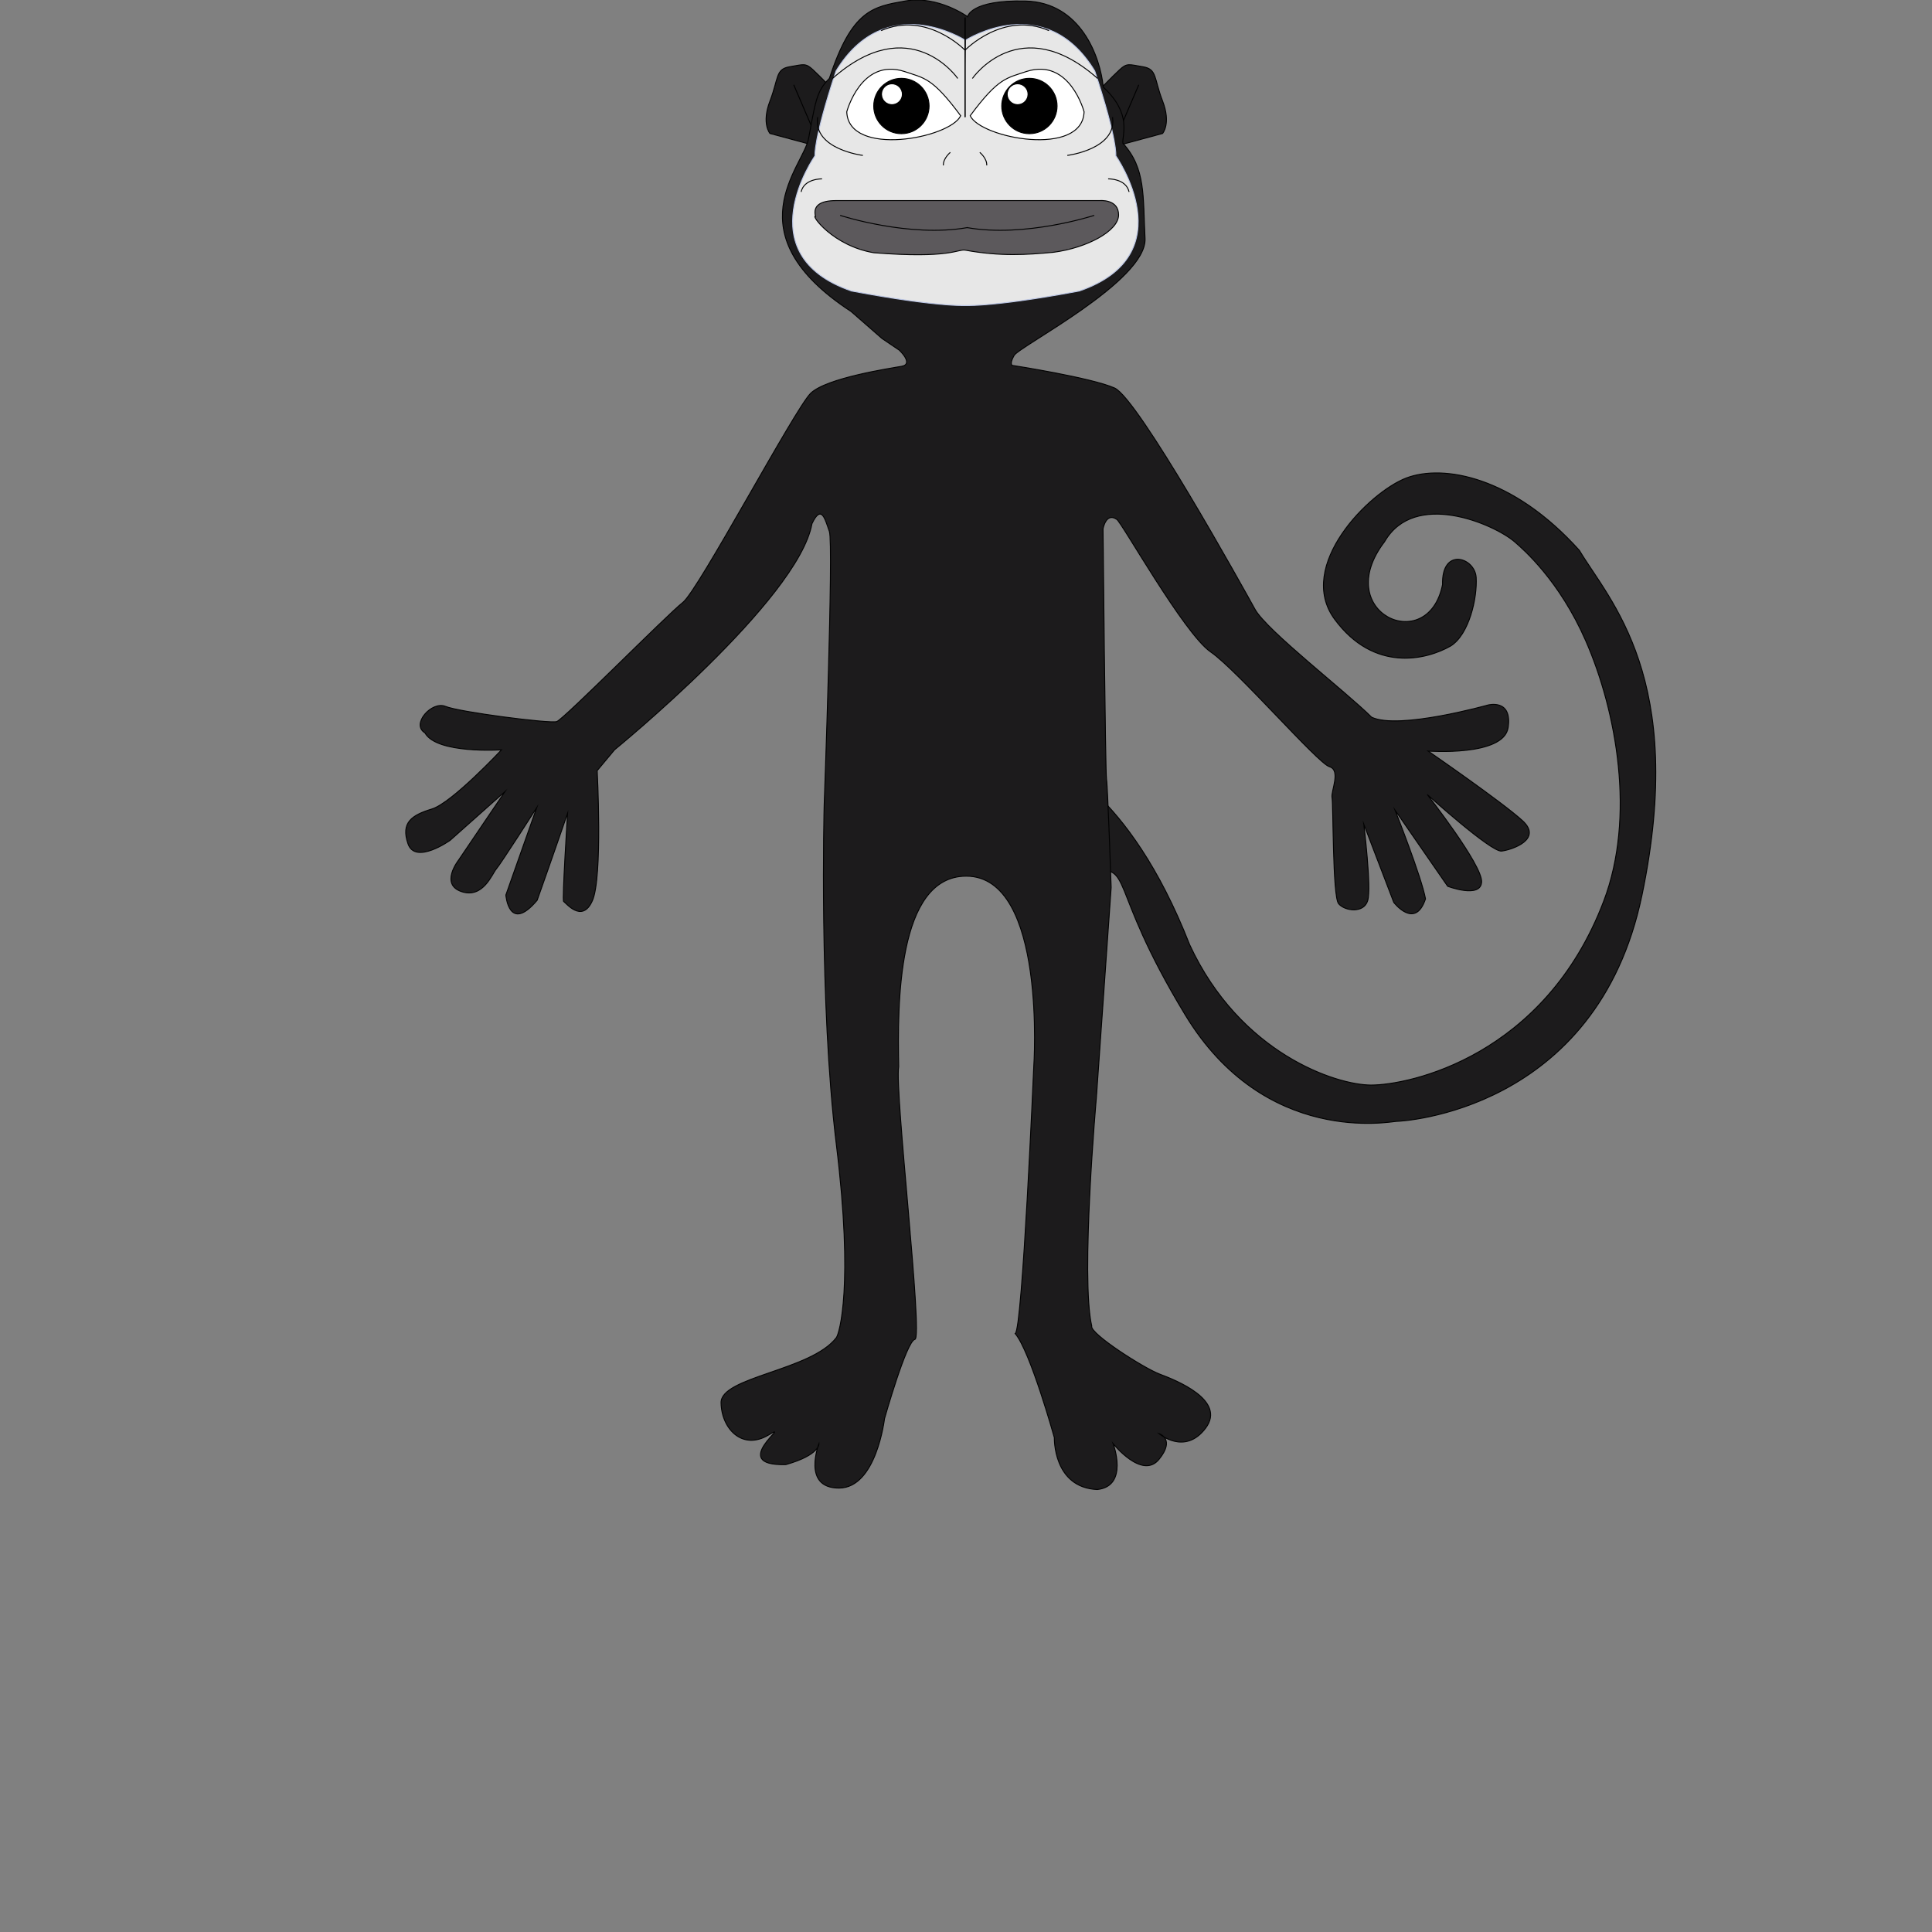 <svg width="300" height="300" viewBox="0 0 300 300" fill="none" xmlns="http://www.w3.org/2000/svg">
<rect x="0" y="0" width="300" height="300" fill="#808080" stroke="none"/>
<g clip-path="url(#clip0_1306_2358)">
<path d="M162.961 118.314C162.961 118.314 175.116 122.184 184.723 146.679C192.555 163.602 207.496 168.487 212.899 168.487C218.839 168.487 239.859 164.047 249.024 139.923C253.985 126.863 251.034 110.471 246.234 99.503C242.168 90.21 236.606 85.346 235.163 84.109C232.009 81.412 219.68 76.006 214.997 84.109C206.577 95.116 221.75 102.022 223.999 90.769C223.835 84.911 229.041 86.539 229.219 89.689C229.401 92.839 228.139 98.512 225.256 100.312C221.476 102.471 213.373 104.453 207.251 96.171C201.129 87.89 212.653 76.366 218.415 74.206C224.177 72.047 234.977 74.025 245.24 85.46C249.922 93.292 261.985 105.354 254.961 139.025C247.938 172.695 217.513 174.128 216.793 174.128C216.074 174.128 196.446 178.09 184.024 157.565C171.602 137.04 176.281 134.339 169.079 135.24C161.878 136.142 165.84 125.879 165.84 125.879L162.961 118.314Z" fill="#1C1B1C" stroke="#010101" stroke-width="0.146" stroke-miterlimit="10"/>
<path d="M173.864 22.524L180.524 20.725C180.524 20.725 181.875 19.196 180.524 15.683C179.173 12.173 179.683 10.733 177.492 10.37C175.3 10.006 175.029 9.739 173.86 10.819C172.692 11.898 170.258 14.421 170.258 14.421L171.968 22.524H173.864Z" fill="#1C1B1C" stroke="#010101" stroke-width="0.146" stroke-miterlimit="10"/>
<path d="M173.859 20.099L176.828 13.168" stroke="black" stroke-width="0.146" stroke-miterlimit="10"/>
<path d="M126.221 22.524L119.561 20.725C119.561 20.725 118.211 19.196 119.561 15.683C120.912 12.173 120.402 10.733 122.594 10.37C124.785 10.006 125.056 9.739 126.225 10.819C127.394 11.898 129.827 14.421 129.827 14.421L128.117 22.524H126.221Z" fill="#1C1B1C" stroke="#010101" stroke-width="0.146" stroke-miterlimit="10"/>
<path d="M126.222 20.099L123.25 13.168" stroke="black" stroke-width="0.146" stroke-miterlimit="10"/>
<path d="M92.73 119.661L95.431 116.422C95.431 116.422 123.924 93.196 126.084 81.312C127.57 78.204 128.108 80.638 128.785 82.527C129.458 84.419 127.976 125.063 127.976 125.063C127.976 125.063 127.167 155.716 129.868 177.727C132.569 199.738 130.331 207.096 129.868 207.706C125.952 212.837 111.887 213.781 111.965 217.833C112.044 221.885 115.283 225.259 119.335 222.829C123.386 220.399 112.717 227.689 122.036 227.419C127.302 225.933 127.167 224.179 127.167 224.179C127.167 224.179 124.466 231.068 130.274 231.068C136.083 231.068 137.341 220.31 137.341 220.31C137.341 220.31 140.761 208.201 142.066 207.977C143.37 207.752 138.887 169.399 139.546 165.622C139.365 156.168 139.268 136.049 150.033 136.049C162.591 136.049 160.521 165.668 160.521 165.668C160.521 165.668 158.764 206.583 157.641 207.079C160.007 209.869 163.717 223.239 163.717 223.239C163.717 223.239 163.492 230.982 170.377 231.296C175.326 230.754 172.853 224.183 172.853 224.183C172.853 224.183 177.354 229.81 179.966 226.613C182.578 223.417 179.966 222.608 179.966 222.608C179.966 222.608 183.971 226.075 187.214 221.753C190.453 217.43 182.624 214.327 180.101 213.382C177.582 212.438 169.165 207.036 169.525 205.91C167.769 198.348 170.245 170.44 170.245 170.44L172.54 137.806C172.54 137.806 171.998 121.87 171.82 121.015C171.638 120.16 171.278 82.124 171.278 82.124C171.278 82.124 171.727 79.512 173.395 80.638C174.069 80.909 183.854 98.395 187.987 101.231C192.121 104.068 204.611 118.517 206.435 119.055C208.26 119.597 206.638 122.904 206.841 123.848C207.044 124.792 206.909 139.174 207.853 140.322C208.798 141.469 211.769 141.875 212.375 139.848C212.985 137.824 211.766 127.964 211.766 127.964L216.423 140.119C216.423 140.119 219.73 144.441 221.352 139.577C220.742 136.202 216.626 125.804 216.626 125.804L224.797 137.621C224.797 137.621 229.929 139.577 230.064 136.947C230.199 134.314 221.626 123.378 221.626 123.378C221.626 123.378 231.55 132.357 233.171 132.154C234.793 131.951 239.585 130.33 236.41 127.429C233.235 124.525 221.758 116.625 221.758 116.625C221.758 116.625 233.506 117.502 234.18 112.98C234.853 108.458 231.072 109.47 231.072 109.47C231.072 109.47 217.164 113.386 212.977 111.362C209.061 107.446 196.707 97.924 194.882 94.617C193.058 91.311 176.72 61.873 173.074 60.252C169.429 58.63 157.207 56.742 157.207 56.742C157.207 56.742 156.665 56.606 157.477 55.188C158.29 53.77 178.138 43.575 177.8 37.026C177.461 30.476 177.935 26.154 174.357 22.241C174.222 20.958 175.843 17.719 171.318 13.532C170.844 8.807 167.808 0.365 159.231 0.162C150.657 -0.041 150.251 2.592 150.251 2.592C150.251 2.592 145.661 -0.739 140.597 0.151C135.534 1.039 132.291 1.513 128.781 12.181C126.69 14.206 126.572 16.212 125.542 21.567C124.701 25.936 113.626 36.274 132.159 48.371L136.952 52.559L139.653 54.383C139.653 54.383 141.948 56.542 139.992 56.881C138.035 57.219 128.311 58.705 125.881 61.068C123.45 63.43 108.463 91.653 106.029 93.545C103.599 95.437 87.528 111.708 86.448 112.046C85.368 112.385 71.257 110.56 69.162 109.684C67.067 108.807 63.76 112.452 65.987 113.803C67.811 117.11 77.871 116.436 77.871 116.436C77.871 116.436 70.174 124.675 67.067 125.619C63.959 126.563 62.206 127.711 63.353 131.021C64.501 134.332 69.903 130.48 69.903 130.48L78.409 122.918L71.186 133.587C71.186 133.587 68.282 137.3 71.66 138.447C75.034 139.595 76.453 135.611 77.062 134.937C77.671 134.264 83.341 125.416 83.341 125.416L78.548 138.985C78.548 138.985 79.022 144.993 83.408 139.794C85.5 133.922 88.133 126.293 88.133 126.293C88.133 126.293 87.257 139.93 87.524 139.997C87.795 140.065 90.361 143.507 91.982 139.862C93.61 136.202 92.73 119.661 92.73 119.661Z" fill="#1C1B1C" stroke="#010101" stroke-width="0.146" stroke-miterlimit="10"/>
<path d="M149.962 6.23C149.962 6.23 162.274 -1.67 169.992 11.023C173.595 21.959 173.256 24.19 173.256 24.19C173.256 24.19 184.061 39.516 167.583 45.189C153.201 47.89 149.164 47.416 149.164 47.416" fill="#E7E7E7"/>
<path d="M149.962 6.23C149.962 6.23 162.274 -1.67 169.992 11.023C173.595 21.959 173.256 24.19 173.256 24.19C173.256 24.19 184.061 39.516 167.583 45.189C153.201 47.89 149.164 47.416 149.164 47.416" stroke="#BCC7E6" stroke-width="0.146" stroke-miterlimit="10"/>
<path d="M149.85 6.23C149.85 6.23 137.538 -1.67 129.82 11.023C126.218 21.959 126.556 24.19 126.556 24.19C126.556 24.19 115.752 39.516 132.229 45.189C146.611 47.89 150.648 47.416 150.648 47.416" fill="#E7E7E7"/>
<path d="M149.85 6.23C149.85 6.23 137.538 -1.67 129.82 11.023C126.218 21.959 126.556 24.19 126.556 24.19C126.556 24.19 115.752 39.516 132.229 45.189C146.611 47.89 150.648 47.416 150.648 47.416" stroke="#BCC7E6" stroke-width="0.146" stroke-miterlimit="10"/>
<path d="M131.484 17.367C131.484 17.367 133.69 8.972 140.396 11.088C143.497 12.15 144.726 11.976 149.173 17.976C147.488 21.497 131.755 24.455 131.484 17.367Z" fill="white" stroke="black" stroke-width="0.146" stroke-miterlimit="10"/>
<path d="M139.969 20.759C142.343 20.759 144.267 18.835 144.267 16.462C144.267 14.088 142.343 12.164 139.969 12.164C137.596 12.164 135.672 14.088 135.672 16.462C135.672 18.835 137.596 20.759 139.969 20.759Z" fill="black" stroke="black" stroke-width="0.146" stroke-miterlimit="10"/>
<path d="M138.499 16.107C139.313 16.107 139.974 15.446 139.974 14.632C139.974 13.817 139.313 13.156 138.499 13.156C137.684 13.156 137.023 13.817 137.023 14.632C137.023 15.446 137.684 16.107 138.499 16.107Z" fill="white" stroke="white" stroke-width="0.146" stroke-miterlimit="10"/>
<path d="M168.337 17.367C168.337 17.367 166.131 8.972 159.425 11.088C156.325 12.15 155.096 11.976 150.648 17.976C152.337 21.497 168.07 24.455 168.337 17.367Z" fill="white" stroke="black" stroke-width="0.146" stroke-miterlimit="10"/>
<path d="M159.844 20.759C162.218 20.759 164.142 18.835 164.142 16.462C164.142 14.088 162.218 12.164 159.844 12.164C157.471 12.164 155.547 14.088 155.547 16.462C155.547 18.835 157.471 20.759 159.844 20.759Z" fill="black" stroke="black" stroke-width="0.146" stroke-miterlimit="10"/>
<path d="M158.014 16.107C158.829 16.107 159.49 15.446 159.49 14.632C159.49 13.817 158.829 13.156 158.014 13.156C157.2 13.156 156.539 13.817 156.539 14.632C156.539 15.446 157.2 16.107 158.014 16.107Z" fill="white" stroke="white" stroke-width="0.146" stroke-miterlimit="10"/>
<path d="M152.141 23.66C152.141 23.66 153.288 24.605 153.22 25.684" stroke="black" stroke-width="0.146" stroke-miterlimit="10"/>
<path d="M172.07 27.774C172.07 27.774 174.853 27.706 175.32 29.798" stroke="black" stroke-width="0.146" stroke-miterlimit="10"/>
<path d="M165.727 24.132C165.727 24.132 173.491 23.187 172.75 18.191" stroke="black" stroke-width="0.146" stroke-miterlimit="10"/>
<path d="M150.992 12.183C150.992 12.183 158.351 1.514 170.438 12.183" stroke="black" stroke-width="0.146" stroke-miterlimit="10"/>
<path d="M149.852 7.794C149.852 7.794 155.792 1.651 162.883 4.755" stroke="black" stroke-width="0.146" stroke-miterlimit="10"/>
<path d="M149.852 18.188V2.727" stroke="black" stroke-width="0.146" stroke-miterlimit="10"/>
<path d="M147.567 23.66C147.567 23.66 146.42 24.605 146.487 25.684" stroke="black" stroke-width="0.146" stroke-miterlimit="10"/>
<path d="M127.648 27.774C127.648 27.774 124.865 27.706 124.398 29.798" stroke="black" stroke-width="0.146" stroke-miterlimit="10"/>
<path d="M133.987 24.132C133.987 24.132 126.223 23.187 126.964 18.191" stroke="black" stroke-width="0.146" stroke-miterlimit="10"/>
<path d="M148.719 12.183C148.719 12.183 141.361 1.514 129.273 12.183" stroke="black" stroke-width="0.146" stroke-miterlimit="10"/>
<path d="M149.852 7.794C149.852 7.794 143.912 1.651 136.82 4.755" stroke="black" stroke-width="0.146" stroke-miterlimit="10"/>
<path d="M149.859 18.188V2.727" stroke="black" stroke-width="0.146" stroke-miterlimit="10"/>
<path d="M129.823 31.145H150.242H170.785C170.785 31.145 173.696 30.875 173.693 33.373C173.689 35.87 168.761 38.504 163.562 39.177C159.496 39.555 155.391 39.851 149.857 38.839C148.71 38.661 147.562 40.189 135.678 39.245C129.332 38.165 125.889 33.373 126.631 33.576C126.221 31.958 127.347 31.145 129.823 31.145Z" fill="#5C595C" stroke="#010101" stroke-width="0.146" stroke-miterlimit="10"/>
<path d="M169.916 33.441C169.916 33.441 159.19 36.951 150.125 35.334" stroke="black" stroke-width="0.146" stroke-miterlimit="10"/>
<path d="M130.453 33.441C130.453 33.441 141.179 36.951 150.244 35.334" stroke="black" stroke-width="0.146" stroke-miterlimit="10"/>
</g>
<defs>
<clipPath id="clip0_1306_2358">
<rect width="300" height="300" fill="white"/>
</clipPath>
</defs>
</svg>
